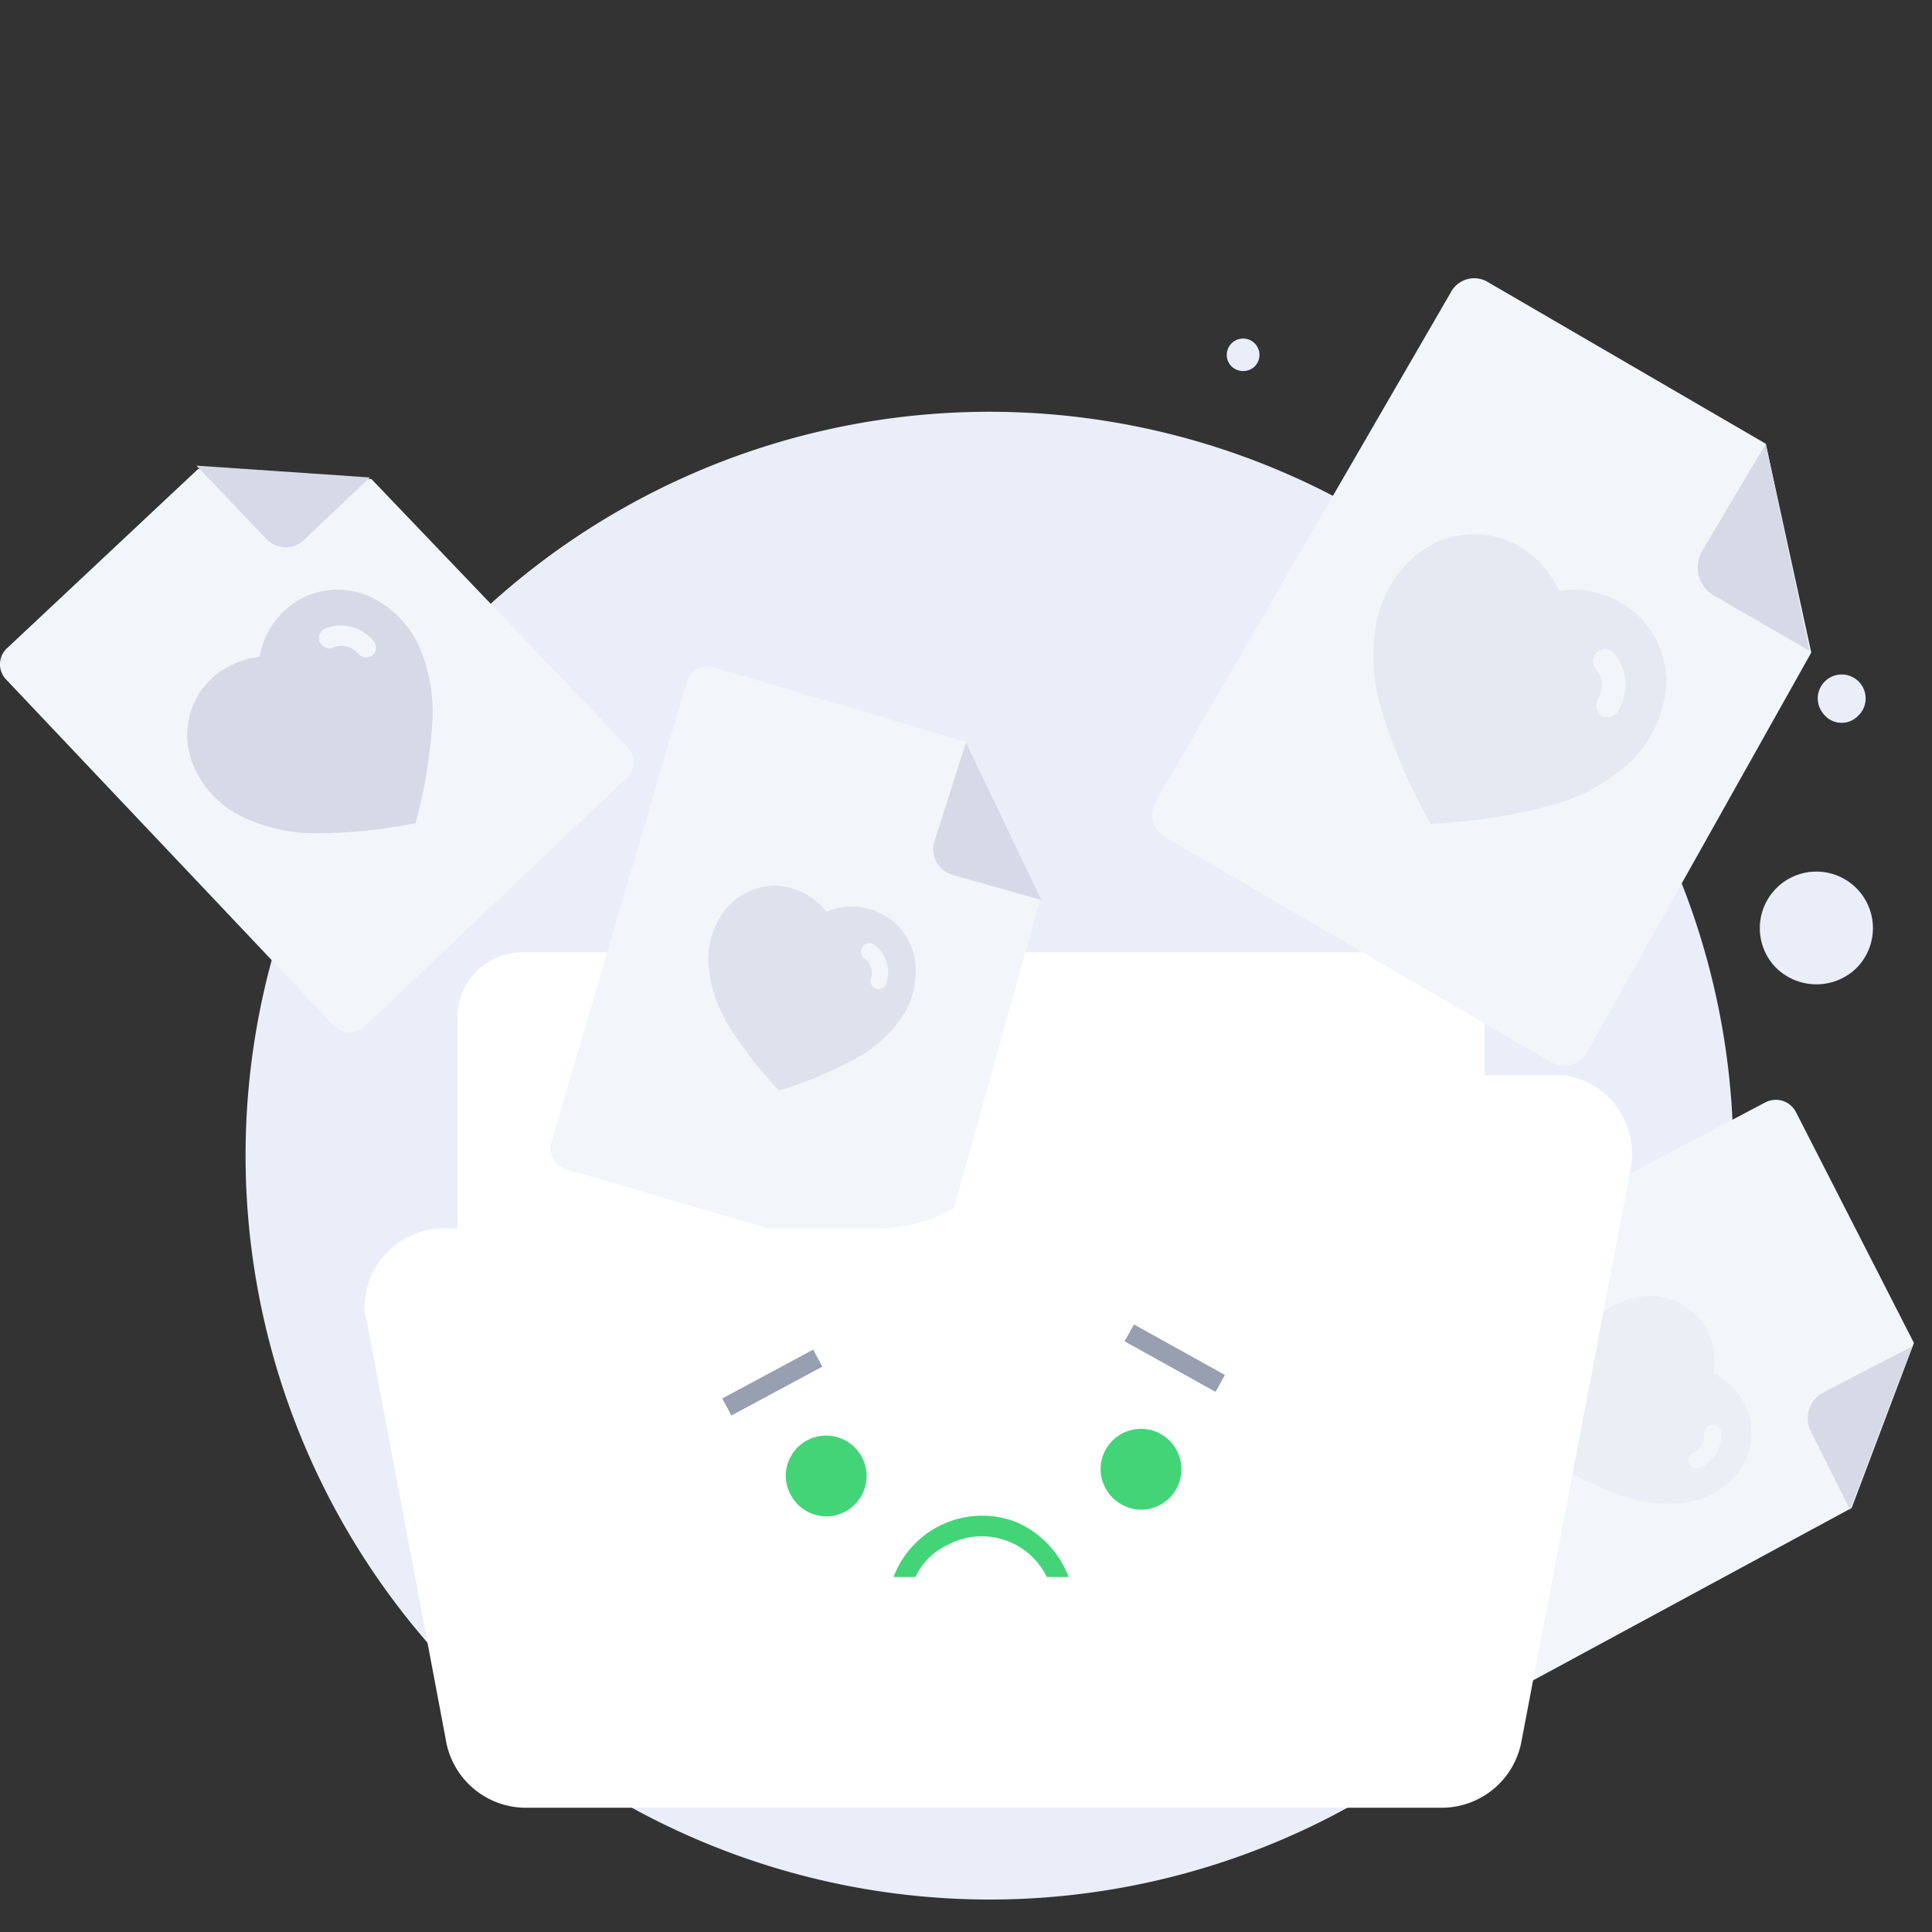 <svg xmlns="http://www.w3.org/2000/svg" width="150" height="150" viewBox="0 0 150 150">
  <rect x="0" y="0" width="150" height="150" fill="#333333" stroke="none"/>
  <g id="Group_4504" data-name="Group 4504" transform="translate(-113 -339)">
    <rect id="Rectangle_1723" data-name="Rectangle 1723" width="150" height="150" transform="translate(113 339)" fill="none"/>
    <g id="Group_4512" data-name="Group 4512" transform="translate(-47.76 -162.434)">
      <path id="Path_7796" data-name="Path 7796" d="M233.956,646.939A57.755,57.755,0,1,0,176.2,589.184,57.8,57.8,0,0,0,233.956,646.939Z" transform="translate(3.625 1.975)" fill="#eaeef9"/>
      <path id="Path_7797" data-name="Path 7797" d="M194.488,565.417H264.3a5.052,5.052,0,0,1,4.967,4.969v44.059a5.051,5.051,0,0,1-4.967,4.967H194.488a5.051,5.051,0,0,1-4.967-4.967V570.386A5.052,5.052,0,0,1,194.488,565.417Z" transform="translate(6.752 9.954)" fill="#fff"/>
      <path id="Path_7798" data-name="Path 7798" d="M278.788,567.96a4.391,4.391,0,1,0-6.2-.24A4.466,4.466,0,0,0,278.788,567.96Z" transform="translate(25.975 8.761)" fill="#eaeef9"/>
      <path id="Path_7799" data-name="Path 7799" d="M278.168,551.177a1.858,1.858,0,1,0-2.625-.12A1.775,1.775,0,0,0,278.168,551.177Z" transform="translate(26.834 5.854)" fill="#eaeef9"/>
      <path id="Path_7800" data-name="Path 7800" d="M240,529.048a1.269,1.269,0,1,0-1.79-.12A1.305,1.305,0,0,0,240,529.048Z" transform="translate(18.11 0.896)" fill="#eaeef9"/>
      <g id="Group_4494" data-name="Group 4494" transform="translate(250.209 523.018)">
        <path id="Path_7801" data-name="Path 7801" d="M284.379,552.1l-17.388,30.985a2.052,2.052,0,0,1-2.877.784l-29.807-17.388a2.051,2.051,0,0,1-.785-2.876L256.4,524.122a2.053,2.053,0,0,1,2.877-.785l21.571,12.551Z" transform="translate(-233.202 -523.018)" fill="#f2f6fa"/>
      </g>
      <path id="Path_7802" data-name="Path 7802" d="M272.794,533.441l-4.967,8.367a2.526,2.526,0,0,0,.915,3.4l7.452,4.314" transform="translate(25.062 2.447)" fill="#d5dae6"/>
      <g id="Group_4495" data-name="Group 4495" transform="translate(160.76 537.849)">
        <path id="Path_7804" data-name="Path 7804" d="M189.605,535.814,209.478,556.6a1.7,1.7,0,0,1-.131,2.483L189.082,578.3a1.7,1.7,0,0,1-2.484-.131l-25.363-26.8a1.7,1.7,0,0,1,.131-2.483l14.774-13.859Z" transform="translate(-160.76 -535.029)" fill="#f2f6fa"/>
      </g>
      <path id="Path_7805" data-name="Path 7805" d="M173.109,534.817l5.491,5.753a2.053,2.053,0,0,0,2.877,0l5.1-4.837" transform="translate(2.899 2.77)" fill="#d5dae6"/>
      <g id="Group_4496" data-name="Group 4496" transform="translate(203.478 553.16)">
        <path id="Path_7807" data-name="Path 7807" d="M233.387,565.587l-7.714,27.586a1.718,1.718,0,0,1-2.223,1.177l-26.8-7.844a1.717,1.717,0,0,1-1.177-2.223l10.458-35.561a1.718,1.718,0,0,1,2.223-1.177l19.481,5.753Z" transform="translate(-195.356 -547.429)" fill="#f2f6fa"/>
      </g>
      <path id="Path_7808" data-name="Path 7808" d="M221.983,552.221l-2.487,7.8a2.088,2.088,0,0,0,1.438,2.484l6.895,1.948" transform="translate(13.776 6.856)" fill="#d5dae6"/>
      <g id="Group_4497" data-name="Group 4497" transform="translate(263.949 586.83)">
        <path id="Path_7810" data-name="Path 7810" d="M284.9,606.382l-25.363,13.727a1.759,1.759,0,0,1-2.353-.784l-12.681-24.709a1.758,1.758,0,0,1,.784-2.353l32.946-17.389a1.76,1.76,0,0,1,2.353.785l9.152,17.91Z" transform="translate(-244.33 -574.698)" fill="#f2f6fa"/>
      </g>
      <g id="Iconly_Bold_Heart" data-name="Iconly/Bold/Heart" transform="matrix(0.454, 0.891, -0.891, 0.454, 292.105, 597.846)" opacity="0.24">
        <g id="Heart" transform="translate(1.648 2.064)">
          <path id="Heart-2" data-name="Heart" d="M8.283,15.685h0l-.214-.132a31.506,31.506,0,0,1-5.258-4.1A10.726,10.726,0,0,1,.324,7.5,6.393,6.393,0,0,1,.443,3.141,5.022,5.022,0,0,1,3.57.222,3.719,3.719,0,0,1,4.3.05h.1A4.709,4.709,0,0,1,5.1,0h.091A5.173,5.173,0,0,1,6.7.273h.049a.273.273,0,0,1,.074.049,2.786,2.786,0,0,1,.52.215l.314.14a2.169,2.169,0,0,1,.236.157c.047.034.088.064.12.083l.034.02a2.01,2.01,0,0,1,.214.136A5.138,5.138,0,0,1,11.4,0h.036a4.81,4.81,0,0,1,1.536.24,4.969,4.969,0,0,1,3.1,2.9A6.534,6.534,0,0,1,16.2,7.5a10.552,10.552,0,0,1-2.484,3.971,31.867,31.867,0,0,1-5.227,4.095l-.206.124ZM12.334,2.574a.668.668,0,0,0-.625.448.677.677,0,0,0,.412.849A1.384,1.384,0,0,1,13,5.168v.025a.71.71,0,0,0,.157.512.694.694,0,0,0,.47.239.679.679,0,0,0,.652-.628v-.1a2.725,2.725,0,0,0-1.742-2.609A.644.644,0,0,0,12.334,2.574Z" transform="translate(0 0)" fill="#d5dae6"/>
        </g>
      </g>
      <path id="Path_7811" data-name="Path 7811" d="M282.547,590.193l-7.06,3.661a2.3,2.3,0,0,0-.915,2.746l3.138,6.275" transform="translate(26.684 15.77)" fill="#d5dae6"/>
      <path id="Path_7813" data-name="Path 7813" d="M270.752,588.741v21.7a5.192,5.192,0,0,1-5.1,5.1H193.878a5.191,5.191,0,0,1-5.1-5.1V586.911" transform="translate(6.578 15)" fill="none" stroke="#1676ee" stroke-linecap="round" stroke-linejoin="round" stroke-width="3"/>
      <path id="Path_7814" data-name="Path 7814" d="M267.633,577.064H243.055a10.038,10.038,0,0,0-6.537,2.353l-6.537,5.229A10.8,10.8,0,0,1,223.445,587H195.466a5.105,5.105,0,0,0-5.1,5.1,1.66,1.66,0,0,0,.131.785l5.1,26.8a5.306,5.306,0,0,0,5.1,4.445h59.748a5.086,5.086,0,0,0,5.1-4.314l7.191-36.868a5.035,5.035,0,0,0-4.314-5.753A1.66,1.66,0,0,0,267.633,577.064Z" transform="translate(6.951 12.688)" fill="#fff"/>
      <g id="Group_4498" data-name="Group 4498" transform="translate(189.082 584.914)">
        <path id="Path_7815" data-name="Path 7815" d="M276,573.146H246.713A12.619,12.619,0,0,0,239,575.892l-7.844,6.406a12.112,12.112,0,0,1-7.714,2.746h-33.6a6.137,6.137,0,0,0-6.145,6.144,2.222,2.222,0,0,0,.131.915l6.145,32.555a6.308,6.308,0,0,0,6.144,5.36H267.37a6.3,6.3,0,0,0,6.145-5.229l8.5-44.582a6.18,6.18,0,0,0-5.1-7.06Z" transform="translate(-183.697 -573.146)" fill="#fff"/>
      </g>
      <path id="Path_7816" data-name="Path 7816" d="M213.306,602.08a3.138,3.138,0,1,0-3.139-3.138A3.181,3.181,0,0,0,213.306,602.08Z" transform="translate(11.599 17.088)" fill="#43d477"/>
      <path id="Path_7817" data-name="Path 7817" d="M233.1,601.657a3.138,3.138,0,1,0-3.138-3.138A3.182,3.182,0,0,0,233.1,601.657Z" transform="translate(16.247 16.989)" fill="#43d477"/>
      <path id="Path_7818" data-name="Path 7818" d="M230.54,605.609h-1.7a5.6,5.6,0,0,0-7.714-2.484,5.09,5.09,0,0,0-2.484,2.484h-1.7a7.356,7.356,0,0,1,9.413-4.314A7.543,7.543,0,0,1,230.54,605.609Z" transform="translate(13.19 18.266)" fill="#43d477"/>
      <path id="Path_7820" data-name="Path 7820" d="M206.462,594.726l7.059-3.791" transform="translate(10.729 15.945)" fill="none" stroke="#989fb0" stroke-miterlimit="10" stroke-width="1.5"/>
      <path id="Path_7821" data-name="Path 7821" d="M238.827,593.269l-7.06-3.923" transform="translate(16.67 15.572)" fill="none" stroke="#989fb0" stroke-miterlimit="10" stroke-width="1.5"/>
      <g id="Iconly_Bold_Heart-2" data-name="Iconly/Bold/Heart" transform="translate(169.557 557.819) rotate(-43)">
        <g id="Heart-3" data-name="Heart" transform="translate(2 2.501)">
          <path id="Heart-4" data-name="Heart" d="M10.03,19h0l-.259-.16A38.164,38.164,0,0,1,3.4,13.879,12.993,12.993,0,0,1,.39,9.08,7.744,7.744,0,0,1,.533,3.805,6.084,6.084,0,0,1,4.321.269,4.5,4.5,0,0,1,5.21.06h.12A5.7,5.7,0,0,1,6.17,0h.11A6.266,6.266,0,0,1,8.111.33H8.17A.331.331,0,0,1,8.26.39a3.375,3.375,0,0,1,.63.261L9.27.82a2.627,2.627,0,0,1,.285.19c.057.042.106.077.145.1l.041.024A2.435,2.435,0,0,1,10,1.3,6.224,6.224,0,0,1,13.806,0h.044a5.826,5.826,0,0,1,1.86.291,6.019,6.019,0,0,1,3.755,3.517A7.915,7.915,0,0,1,19.62,9.08a12.781,12.781,0,0,1-3.009,4.81,38.6,38.6,0,0,1-6.332,4.96l-.25.15ZM14.937,3.118a.809.809,0,0,0-.757.543.82.82,0,0,0,.5,1.029,1.676,1.676,0,0,1,1.07,1.57V6.29a.86.86,0,0,0,.19.62.841.841,0,0,0,.57.29.823.823,0,0,0,.79-.76V6.321A3.3,3.3,0,0,0,15.19,3.16.78.78,0,0,0,14.937,3.118Z" transform="translate(0 0)" fill="#d5dae6"/>
        </g>
      </g>
      <g id="Iconly_Bold_Heart-3" data-name="Iconly/Bold/Heart" transform="matrix(0.966, 0.259, -0.259, 0.966, 216.323, 566.71)" opacity="0.69">
        <g id="Heart-5" data-name="Heart" transform="translate(1.621 2.03)">
          <path id="Heart-6" data-name="Heart" d="M8.144,15.423h0l-.21-.13a30.979,30.979,0,0,1-5.17-4.027,10.547,10.547,0,0,1-2.445-3.9A6.286,6.286,0,0,1,.435,3.089,4.939,4.939,0,0,1,3.51.219,3.657,3.657,0,0,1,4.232.049h.1A4.63,4.63,0,0,1,5.011,0H5.1A5.086,5.086,0,0,1,6.587.268h.048a.268.268,0,0,1,.073.048,2.74,2.74,0,0,1,.511.212l.308.137A2.132,2.132,0,0,1,7.759.82c.046.034.086.063.118.082L7.91.921a1.976,1.976,0,0,1,.21.134A5.052,5.052,0,0,1,11.21,0h.036a4.73,4.73,0,0,1,1.51.236A4.886,4.886,0,0,1,15.8,3.091a6.425,6.425,0,0,1,.125,4.28,10.375,10.375,0,0,1-2.442,3.9A31.334,31.334,0,0,1,8.347,15.3l-.2.122ZM12.128,2.531a.657.657,0,0,0-.614.44.665.665,0,0,0,.405.835,1.361,1.361,0,0,1,.869,1.275v.025a.7.7,0,0,0,.154.5.682.682,0,0,0,.462.235.668.668,0,0,0,.641-.617v-.1a2.679,2.679,0,0,0-1.712-2.566A.633.633,0,0,0,12.128,2.531Z" transform="translate(0 0)" fill="#d5dae6"/>
        </g>
      </g>
      <g id="Iconly_Bold_Heart-4" data-name="Iconly/Bold/Heart" transform="translate(271.726 536.648) rotate(29)" opacity="0.46">
        <g id="Heart-7" data-name="Heart" transform="translate(2.329 2.917)">
          <path id="Heart-8" data-name="Heart" d="M11.7,22.167h0l-.3-.187a44.524,44.524,0,0,1-7.431-5.788,15.158,15.158,0,0,1-3.513-5.6A9.035,9.035,0,0,1,.625,4.44,7.1,7.1,0,0,1,5.045.314,5.255,5.255,0,0,1,6.082.071h.14A6.655,6.655,0,0,1,7.2,0h.128A7.31,7.31,0,0,1,9.466.386h.069a.386.386,0,0,1,.1.069,3.938,3.938,0,0,1,.735.3l.443.2a3.065,3.065,0,0,1,.333.221c.067.048.124.09.169.118l.048.028a2.84,2.84,0,0,1,.3.193A7.261,7.261,0,0,1,16.111,0h.051a6.8,6.8,0,0,1,2.17.339,7.022,7.022,0,0,1,4.381,4.1,9.234,9.234,0,0,1,.18,6.151,14.912,14.912,0,0,1-3.51,5.611A45.034,45.034,0,0,1,12,21.991l-.291.175ZM17.431,3.637a.944.944,0,0,0-.883.633.956.956,0,0,0,.583,1.2A1.955,1.955,0,0,1,18.379,7.3v.036a1,1,0,0,0,.222.723.981.981,0,0,0,.665.338.96.96,0,0,0,.922-.887V7.374a3.851,3.851,0,0,0-2.461-3.688A.91.91,0,0,0,17.431,3.637Z" transform="translate(0 0)" fill="#d5dae6"/>
        </g>
      </g>
    </g>
  </g>
</svg>
